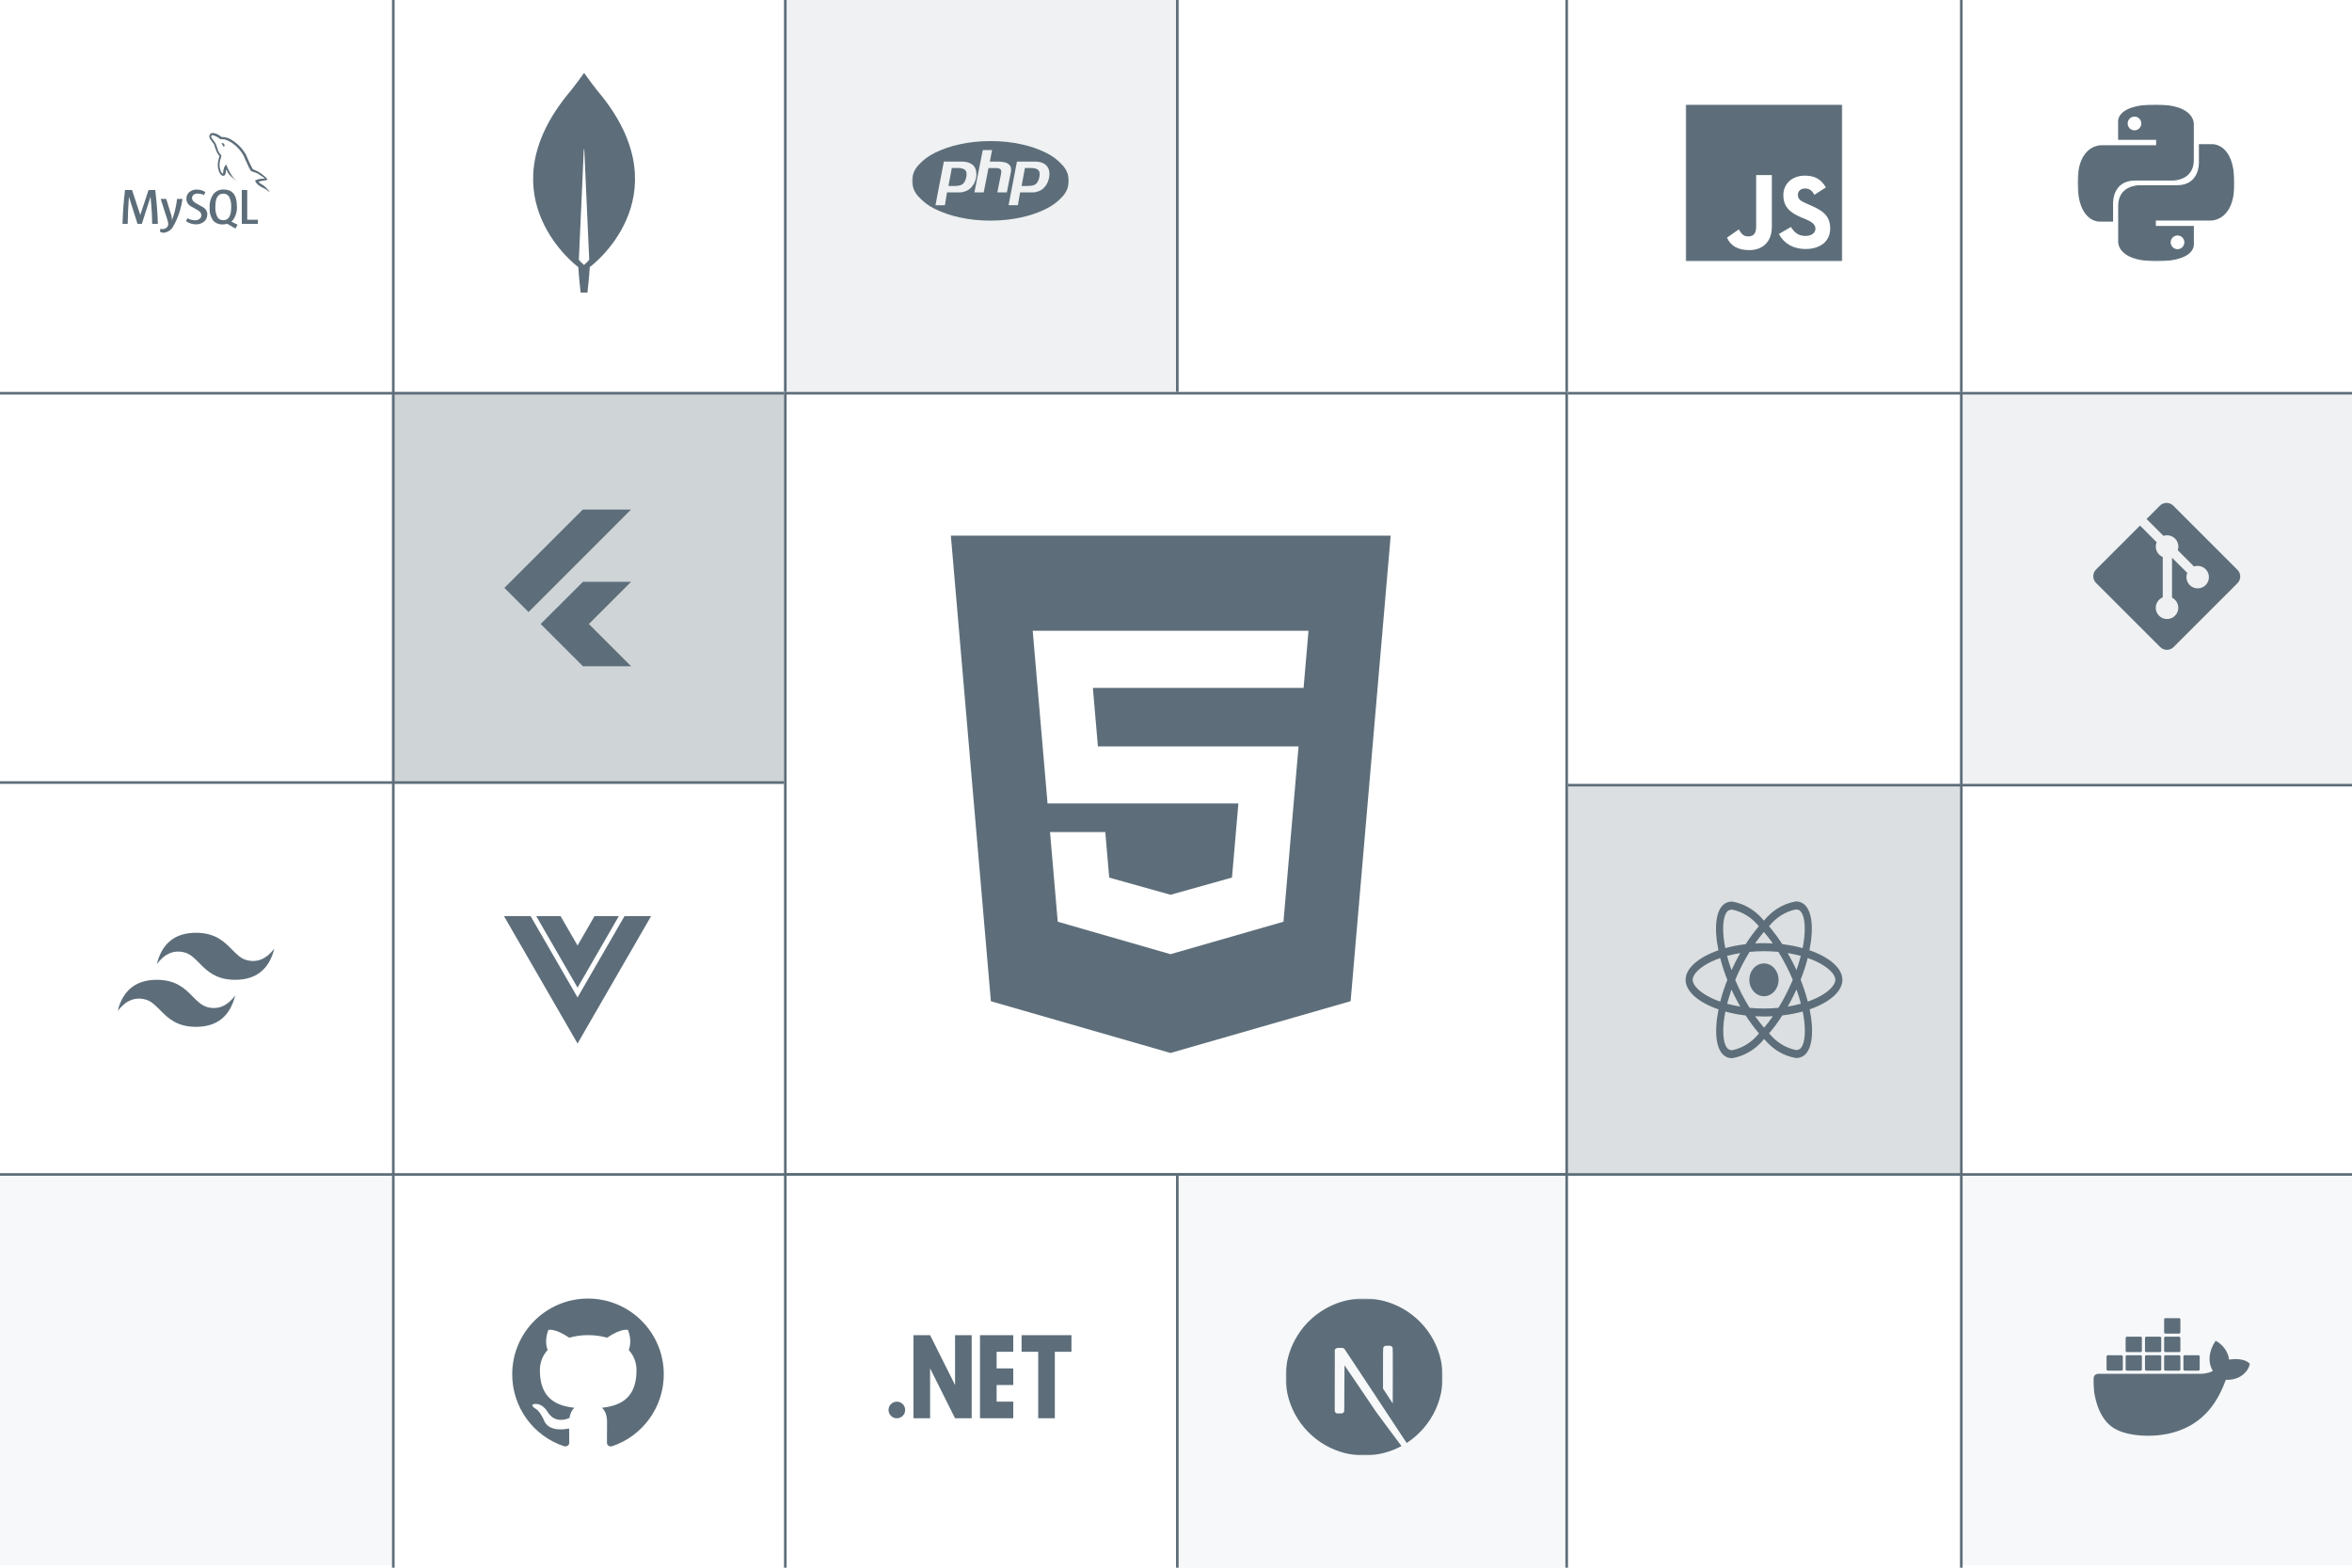 <svg width="900" height="600" viewBox="0 0 900 600" fill="none" xmlns="http://www.w3.org/2000/svg">
<g clip-path="url(#clip0_24_2)">
<path d="M150 450H0V599H150V450Z" fill="#5D6E7A" fill-opacity="0.05"/>
<path d="M900 450H750V599H900V450Z" fill="#5D6E7A" fill-opacity="0.05"/>
<path d="M300 150H150V300H300V150Z" fill="#5D6E7A" fill-opacity="0.3"/>
<path d="M750 301H599V450H750V301Z" fill="#5D6E7A" fill-opacity="0.22"/>
<path d="M599 450H450V600H599V450Z" fill="#5D6E7A" fill-opacity="0.05"/>
<path d="M900 151H750V300H900V151Z" fill="#5D6E7A" fill-opacity="0.1"/>
<path d="M450 0H300V150H450V0Z" fill="#5D6E7A" fill-opacity="0.1"/>
<path fill-rule="evenodd" clip-rule="evenodd" d="M363.85 205L379.167 383.204L447.897 403L516.819 383.181L532.15 205.003L363.85 205ZM500.201 247.291L499.242 258.37L498.819 263.281H498.753H448H447.928H418.194L420.119 285.663H447.925H448H491.224H496.903L496.389 291.534L491.437 349.079L491.121 352.768L448 365.164L447.902 365.197L404.744 352.768L401.794 318.448H411.541H422.942L424.442 335.884L447.905 342.454L447.925 342.448L471.426 335.866L473.871 307.521H448H447.928H400.849L395.673 247.291L395.17 241.423H447.928H448H500.707L500.201 247.291Z" fill="#5D6E7A"/>
<path d="M856.168 218.085L831.615 193.534C830.959 192.879 830.053 192.474 829.052 192.474C828.051 192.474 827.145 192.879 826.489 193.534L821.402 198.63L827.869 205.097C828.281 204.952 828.756 204.87 829.251 204.87C831.63 204.87 833.557 206.797 833.557 209.177C833.557 209.681 833.471 210.163 833.312 210.613L833.321 210.583L839.55 216.815C839.966 216.667 840.448 216.581 840.949 216.581C843.326 216.581 845.254 218.509 845.254 220.886C845.254 223.264 843.326 225.191 840.949 225.191C838.571 225.191 836.644 223.264 836.644 220.886C836.644 220.299 836.762 219.74 836.974 219.23L836.962 219.259L831.131 213.457V228.746C832.564 229.468 833.529 230.927 833.529 232.61C833.529 234.992 831.598 236.923 829.217 236.923C826.836 236.923 824.904 234.992 824.904 232.61C824.904 231.422 825.384 230.347 826.162 229.567C826.558 229.172 827.029 228.851 827.552 228.626L827.58 228.615V213.176C826.001 212.512 824.914 210.977 824.914 209.19C824.914 208.59 825.036 208.02 825.257 207.5L825.246 207.529L818.891 201.144L802.054 217.97C801.401 218.629 801 219.534 801 220.535C801 221.537 801.403 222.442 802.056 223.1L826.611 247.648C827.265 248.304 828.171 248.709 829.172 248.709C830.173 248.709 831.077 248.304 831.733 247.648L856.172 223.209C856.828 222.555 857.235 221.647 857.235 220.648C857.235 219.649 856.828 218.741 856.172 218.087L856.168 218.085Z" fill="#5D6E7A"/>
<path d="M671.624 388.948C672.724 389.004 673.849 389.044 674.987 389.044C676.137 389.044 677.274 389.017 678.388 388.948C677.274 390.565 676.173 391.996 675.009 393.359L675.025 393.341C673.867 391.993 672.754 390.56 671.706 389.069L671.624 388.948ZM660.225 387.151C662.391 387.769 665.034 388.294 667.731 388.618L667.993 388.642C669.643 391.187 671.312 393.426 673.102 395.533L673.08 395.506C670.458 398.792 666.919 401.101 662.915 401.93L662.805 401.948C662.797 401.948 662.789 401.948 662.781 401.948C662.285 401.948 661.817 401.811 661.407 401.568L661.423 401.577C659.758 400.51 659.036 396.429 659.598 391.185C659.732 389.893 659.952 388.534 660.223 387.149L660.225 387.151ZM689.799 387.122C690.036 388.186 690.258 389.543 690.416 390.922L690.434 391.115C691.008 396.357 690.3 400.434 688.649 401.523C688.281 401.752 687.841 401.887 687.373 401.887C687.327 401.887 687.281 401.885 687.235 401.883H687.241C683.133 401.04 679.596 398.747 676.98 395.502L676.966 395.484C678.724 393.411 680.381 391.176 681.899 388.824L682.015 388.636C684.968 388.29 687.615 387.755 690.194 387.025L689.799 387.119V387.122ZM662.563 378.74C663.063 379.84 663.588 380.936 664.164 382.037C664.739 383.131 665.326 384.2 665.926 385.244C664.19 384.959 662.513 384.599 660.911 384.161C661.361 382.394 661.925 380.563 662.561 378.735L662.563 378.74ZM687.427 378.683C688.089 380.527 688.651 382.367 689.117 384.15C687.517 384.59 685.826 384.963 684.078 385.244C684.678 384.191 685.278 383.106 685.84 381.994C686.402 380.9 686.929 379.782 687.431 378.681L687.427 378.683ZM658.232 366.67C659.104 369.989 660.041 372.765 661.131 375.442L660.981 375.034C660.049 377.291 659.126 380.051 658.37 382.892L658.266 383.353C656.854 382.866 655.717 382.387 654.611 381.85L654.841 381.949C650.512 379.881 647.711 377.161 647.711 375.004C647.711 372.848 650.512 370.115 654.841 368.055C655.891 367.55 657.044 367.094 658.232 366.67ZM691.72 366.658C692.93 367.078 694.081 367.548 695.157 368.055C699.486 370.133 702.287 372.848 702.287 375.004C702.275 377.161 699.474 379.887 695.145 381.951C694.095 382.457 692.944 382.91 691.758 383.335C690.878 380.004 689.941 377.23 688.855 374.549L689.007 374.971C689.935 372.716 690.86 369.955 691.614 367.114L691.72 366.652V366.658ZM684.062 364.765C685.8 365.055 687.475 365.41 689.077 365.852C688.627 367.626 688.065 369.45 687.427 371.278C686.927 370.185 686.402 369.082 685.826 367.983C685.264 366.883 684.664 365.812 684.064 364.767L684.062 364.765ZM665.912 364.765C665.312 365.823 664.712 366.905 664.152 368.022C663.59 369.115 663.063 370.216 662.563 371.317C661.901 369.475 661.339 367.64 660.873 365.852C662.473 365.432 664.16 365.057 665.91 364.769L665.912 364.765ZM674.999 364.051C676.85 364.051 678.692 364.145 680.505 364.311C681.52 365.945 682.505 367.685 683.462 369.531C684.391 371.328 685.239 373.149 686.006 374.993C685.236 376.833 684.392 378.67 683.474 380.467C682.523 382.32 681.541 384.083 680.523 385.716C678.702 385.893 676.858 385.99 674.997 385.99C673.146 385.99 671.304 385.891 669.491 385.729C668.477 384.096 667.487 382.349 666.534 380.509C665.605 378.713 664.757 376.892 663.99 375.047C664.748 373.203 665.604 371.361 666.522 369.562C667.473 367.709 668.455 365.953 669.473 364.32C671.294 364.141 673.138 364.046 674.999 364.046V364.051ZM674.961 356.682C676.121 358.029 677.234 359.46 678.28 360.951L678.36 361.07C677.26 361.014 676.135 360.976 674.997 360.976C673.847 360.976 672.71 361.003 671.596 361.07C672.708 359.453 673.809 358.022 674.975 356.659L674.959 356.677L674.961 356.682ZM662.755 348.12C666.863 348.964 670.398 351.257 673.016 354.501L673.03 354.519C671.272 356.594 669.615 358.829 668.097 361.185L667.981 361.373C665.03 361.717 662.383 362.247 659.806 362.977L660.199 362.883C659.918 361.508 659.71 360.176 659.564 358.898C658.99 353.656 659.698 349.58 661.349 348.495C661.761 348.277 662.243 348.142 662.751 348.124H662.757L662.755 348.12ZM687.183 348.064V348.082C687.209 348.082 687.239 348.079 687.271 348.079C687.749 348.079 688.199 348.212 688.595 348.445L688.579 348.436C690.244 349.508 690.966 353.587 690.404 358.833C690.27 360.125 690.05 361.486 689.779 362.874C687.609 362.249 684.966 361.722 682.269 361.4L682.013 361.376C680.361 358.829 678.692 356.589 676.902 354.48L676.926 354.507C679.548 351.228 683.081 348.919 687.077 348.086L687.189 348.066L687.183 348.064ZM687.195 345.004C682.309 345.838 678.08 348.502 674.991 352.344L674.975 352.365C671.864 348.524 667.635 345.878 662.869 345.076L662.757 345.061C662.731 345.061 662.699 345.061 662.667 345.061C661.685 345.061 660.763 345.35 659.964 345.858L659.992 345.842C656.555 348.068 655.785 355.004 657.56 363.707C649.949 366.346 645 370.564 645 375.009C645 379.472 649.975 383.701 657.608 386.32C655.847 395.057 656.633 402.004 660.079 404.227C660.835 404.715 661.743 405 662.709 405C662.753 405 662.797 405 662.839 404.998H662.833C667.719 404.164 671.948 401.498 675.037 397.653L675.053 397.633C678.164 401.476 682.393 404.122 687.159 404.924L687.271 404.939C687.301 404.939 687.339 404.939 687.375 404.939C688.351 404.939 689.269 404.652 690.064 404.151L690.036 404.167C693.471 401.943 694.243 395.007 692.468 386.302C700.051 383.685 705 379.458 705 375.007C705 370.544 700.025 366.315 692.392 363.689C694.153 354.961 693.367 348.007 689.921 345.782C689.157 345.29 688.241 345 687.265 345C687.239 345 687.213 345 687.187 345H687.191L687.195 345.004ZM680.575 375.009C680.575 378.475 678.072 381.284 674.985 381.284C671.898 381.284 669.395 378.475 669.395 375.009C669.395 371.543 671.898 368.734 674.985 368.734C676.529 368.734 677.926 369.437 678.938 370.571C679.95 371.707 680.575 373.275 680.575 375.009Z" fill="#5D6E7A"/>
<mask id="mask0_24_2" style="mask-type:luminance" maskUnits="userSpaceOnUse" x="45" y="345" width="60" height="60">
<path d="M105 345H45V405H105V345Z" fill="white"/>
</mask>
<g mask="url(#mask0_24_2)">
<path d="M75.002 357C67.002 357 62.002 361 60.002 369C63.002 365 66.502 363.5 70.502 364.5C72.785 365.07 74.415 366.725 76.222 368.56C79.165 371.545 82.567 375 90.002 375C98.002 375 103.002 371 105.002 363C102.002 367 98.502 368.5 94.502 367.5C92.22 366.93 90.59 365.275 88.782 363.44C85.842 360.455 82.44 357 75.002 357ZM60.002 375C52.002 375 47.002 379 45.002 387C48.002 383 51.502 381.5 55.502 382.5C57.785 383.07 59.415 384.725 61.222 386.56C64.165 389.545 67.567 393 75.002 393C83.002 393 88.002 389 90.002 381C87.002 385 83.502 386.5 79.502 385.5C77.22 384.93 75.59 383.275 73.782 381.44C70.842 378.455 67.44 375 60.002 375Z" fill="#5D6E7A"/>
</g>
<mask id="mask1_24_2" style="mask-type:luminance" maskUnits="userSpaceOnUse" x="492" y="497" width="60" height="60">
<path d="M552 497H492V557H552V497Z" fill="white"/>
</mask>
<g mask="url(#mask1_24_2)">
<path d="M520.035 497.016C519.906 497.028 519.496 497.069 519.126 497.098C510.604 497.866 502.622 502.464 497.566 509.53C494.751 513.459 492.95 517.916 492.27 522.637C492.029 524.285 492 524.772 492 527.006C492 529.24 492.029 529.727 492.27 531.375C493.9 542.64 501.918 552.105 512.792 555.612C514.739 556.239 516.792 556.667 519.126 556.925C520.035 557.025 523.965 557.025 524.874 556.925C528.903 556.48 532.317 555.483 535.683 553.764C536.199 553.501 536.299 553.43 536.229 553.372C536.182 553.336 533.982 550.387 531.343 546.821L526.545 540.341L520.534 531.445C517.226 526.554 514.504 522.555 514.481 522.555C514.457 522.549 514.434 526.502 514.422 531.328C514.405 539.778 514.399 540.118 514.293 540.318C514.141 540.605 514.023 540.722 513.777 540.851C513.589 540.945 513.425 540.963 512.54 540.963H511.525L511.255 540.793C511.079 540.681 510.95 540.535 510.862 540.365L510.739 540.101L510.751 528.343L510.768 516.579L510.95 516.351C511.044 516.227 511.243 516.069 511.384 515.993C511.625 515.876 511.718 515.864 512.733 515.864C513.93 515.864 514.129 515.911 514.44 516.251C514.528 516.345 517.783 521.247 521.677 527.152C525.572 533.058 530.897 541.121 533.513 545.079L538.264 552.275L538.504 552.117C540.633 550.733 542.886 548.762 544.669 546.71C548.463 542.353 550.909 537.04 551.73 531.375C551.971 529.727 552 529.24 552 527.006C552 524.772 551.971 524.285 551.73 522.637C550.1 511.372 542.082 501.907 531.208 498.4C529.29 497.778 527.249 497.35 524.962 497.092C524.399 497.034 520.522 496.969 520.035 497.016ZM532.317 515.16C532.598 515.301 532.827 515.571 532.909 515.852C532.956 516.005 532.968 519.265 532.956 526.613L532.938 537.157L531.079 534.307L529.214 531.457V523.792C529.214 518.837 529.238 516.051 529.273 515.917C529.367 515.588 529.572 515.33 529.853 515.178C530.094 515.055 530.182 515.043 531.103 515.043C531.971 515.043 532.123 515.055 532.317 515.16Z" fill="#5D6E7A"/>
</g>
<mask id="mask2_24_2" style="mask-type:luminance" maskUnits="userSpaceOnUse" x="645" y="40" width="60" height="60">
<path d="M705 40H645V100H705V40Z" fill="white"/>
</mask>
<g mask="url(#mask2_24_2)">
<path fill-rule="evenodd" clip-rule="evenodd" d="M690.984 95.296C685.749 95.296 682.365 92.801 680.715 89.537L685.305 86.878C686.514 88.852 688.083 90.301 690.864 90.301C693.198 90.301 694.689 89.133 694.689 87.522C694.689 85.099 691.455 84.151 689.172 83.173C685.104 81.442 682.404 79.267 682.404 74.674C682.404 70.447 685.626 67.226 690.663 67.226C694.245 67.226 696.825 68.473 698.676 71.734L694.287 74.554C693.321 72.823 692.274 72.139 690.663 72.139C689.01 72.139 687.963 73.186 687.963 74.554C687.963 76.246 689.01 76.93 691.428 77.978C696.495 80.15 700.329 81.856 700.329 87.442C700.329 92.518 696.342 95.296 690.984 95.296ZM678 86.797C678 92.638 674.403 95.726 669.408 95.726C664.896 95.726 662.193 94 660.864 91H660.819H660.798H660.786L665.373 87.793C666.258 89.362 667.056 90.476 668.988 90.476C670.842 90.476 672 89.537 672 86.72V67H678V86.797ZM645 100H705V40H645V100Z" fill="#5D6E7A"/>
</g>
<path d="M101.299 68.386C101.145 68.374 100.967 68.367 100.787 68.367C99.879 68.367 99.011 68.536 98.212 68.843L98.261 68.826C98.027 68.92 97.652 68.92 97.62 69.218C97.749 69.342 97.768 69.546 97.877 69.719C98.096 70.09 98.366 70.405 98.681 70.668L98.687 70.673C99.015 70.93 99.343 71.18 99.688 71.399C100.297 71.774 100.989 71.997 101.586 72.374C101.925 72.593 102.272 72.873 102.617 73.107C102.787 73.223 102.898 73.435 103.117 73.51V73.463C103.011 73.323 102.977 73.118 102.872 72.963C102.714 72.805 102.559 72.665 102.403 72.511C101.938 71.901 101.4 71.38 100.796 70.945L100.774 70.93C100.273 70.589 99.176 70.111 98.97 69.535L98.94 69.501C99.349 69.443 99.712 69.357 100.063 69.241L100.018 69.254C100.551 69.113 101.038 69.143 101.587 69.006C101.835 68.943 102.086 68.866 102.337 68.787V68.646C102.056 68.365 101.846 67.983 101.556 67.72C100.789 67.045 99.943 66.411 99.052 65.841L98.968 65.791C98.477 65.478 97.852 65.275 97.335 65.009C97.147 64.915 96.834 64.868 96.725 64.711C96.482 64.364 96.266 63.966 96.096 63.546L96.081 63.505C95.621 62.613 95.193 61.705 94.798 60.781C94.528 60.063 94.26 59.474 93.958 58.904L94.001 58.992C92.527 56.519 90.474 54.531 88.024 53.176L87.943 53.135C87.364 52.848 86.691 52.624 85.984 52.499L85.937 52.491C85.545 52.473 85.155 52.444 84.765 52.428C84.491 52.251 84.255 52.071 84.034 51.873L84.039 51.878C83.149 51.316 80.844 50.097 80.188 51.709C79.766 52.726 80.814 53.729 81.176 54.245C81.465 54.588 81.727 54.972 81.954 55.379L81.973 55.416C82.084 55.688 82.114 55.968 82.224 56.251C82.496 57.098 82.772 57.794 83.085 58.467L83.036 58.351C83.222 58.724 83.415 59.041 83.63 59.341L83.615 59.318C83.741 59.489 83.957 59.569 84.007 59.851C83.846 60.19 83.721 60.584 83.651 60.995L83.647 61.021C83.445 61.643 83.327 62.361 83.327 63.106C83.327 64.27 83.614 65.367 84.12 66.331L84.101 66.293C84.352 66.681 84.949 67.544 85.747 67.214C86.451 66.933 86.295 66.042 86.497 65.258C86.544 65.071 86.514 64.947 86.61 64.82V64.855C86.829 65.296 87.05 65.716 87.251 66.156C87.817 66.972 88.49 67.666 89.259 68.238L89.284 68.254C89.659 68.536 89.957 69.023 90.425 69.196V69.149H90.39C90.283 69.033 90.165 68.93 90.035 68.841L90.028 68.838C89.737 68.553 89.467 68.245 89.224 67.921L89.209 67.9C88.597 67.075 88.016 66.141 87.512 65.161L87.457 65.046C87.201 64.555 86.985 64.025 86.779 63.539C86.685 63.351 86.685 63.07 86.527 62.976C86.25 63.288 86.001 63.635 85.792 64.008L85.777 64.038C85.537 64.737 85.38 65.545 85.339 66.383V66.404C85.275 66.421 85.307 66.404 85.275 66.438C84.774 66.316 84.602 65.796 84.414 65.359C84.159 64.673 84.011 63.878 84.011 63.051C84.011 62.384 84.107 61.739 84.287 61.13L84.275 61.178C84.386 60.85 84.855 59.815 84.667 59.5C84.57 59.202 84.26 59.031 84.088 58.789C83.884 58.501 83.696 58.173 83.54 57.826L83.525 57.788C83.15 56.913 82.963 55.941 82.556 55.066C82.311 54.608 82.052 54.215 81.761 53.847L81.774 53.864C81.465 53.506 81.18 53.106 80.932 52.683L80.912 52.645C80.835 52.474 80.724 52.191 80.848 52.004C80.871 51.895 80.957 51.811 81.067 51.794C81.274 51.625 81.855 51.844 82.057 51.938C82.652 52.163 83.164 52.428 83.638 52.739L83.608 52.72C83.827 52.874 84.066 53.172 84.347 53.249H84.675C85.175 53.359 85.742 53.283 86.21 53.419C87.071 53.71 87.816 54.074 88.504 54.52L88.464 54.496C90.534 55.833 92.192 57.64 93.313 59.776L93.35 59.853C93.538 60.213 93.621 60.544 93.791 60.919C94.119 61.692 94.524 62.474 94.858 63.22C95.175 64.023 95.55 64.716 95.996 65.356L95.974 65.322C96.208 65.65 97.149 65.821 97.571 65.991C98.016 66.147 98.372 66.295 98.717 66.462L98.647 66.432C99.186 66.76 99.71 67.135 100.217 67.495C100.474 67.673 101.256 68.065 101.302 68.38L101.299 68.386ZM79.316 82.098C79.316 82.126 79.318 82.158 79.318 82.189C79.318 83.236 78.851 84.171 78.112 84.801L78.107 84.805C77.297 85.465 76.252 85.866 75.114 85.866C75.026 85.866 74.938 85.865 74.852 85.859H74.863C73.477 85.84 72.202 85.39 71.158 84.638L71.177 84.651L71.732 83.536C72.536 83.986 73.492 84.265 74.509 84.305H74.52C74.57 84.308 74.629 84.31 74.689 84.31C75.311 84.31 75.891 84.115 76.365 83.783L76.356 83.789C76.785 83.463 77.059 82.953 77.059 82.379C77.059 82.368 77.059 82.358 77.059 82.347V82.349C77.059 81.576 76.52 80.92 75.54 80.369C74.63 79.87 72.816 78.829 72.816 78.829C71.919 78.275 71.332 77.298 71.332 76.184C71.332 76.144 71.332 76.105 71.334 76.066V76.071C71.332 76.036 71.332 75.995 71.332 75.953C71.332 74.988 71.758 74.121 72.431 73.533L72.435 73.529C73.151 72.921 74.087 72.552 75.109 72.552C75.174 72.552 75.238 72.554 75.302 72.556H75.292C75.309 72.556 75.33 72.556 75.35 72.556C76.549 72.556 77.664 72.914 78.594 73.531L78.572 73.518L78.073 74.633C77.34 74.303 76.485 74.105 75.585 74.095H75.581C75.536 74.091 75.486 74.09 75.433 74.09C74.908 74.09 74.424 74.273 74.046 74.581L74.049 74.577C73.695 74.871 73.47 75.312 73.468 75.805C73.468 76.574 74.016 77.234 75.028 77.796C75.949 78.301 77.809 79.366 77.809 79.366C78.724 79.904 79.329 80.883 79.329 82.004C79.329 82.038 79.329 82.073 79.327 82.107V82.101L79.316 82.098ZM83.201 83.093C82.689 82.071 82.391 80.868 82.391 79.594C82.391 79.394 82.399 79.195 82.414 79L82.412 79.026C82.412 75.763 83.404 74.13 85.387 74.129C85.436 74.125 85.494 74.123 85.554 74.123C86.445 74.123 87.227 74.588 87.671 75.29L87.677 75.299C88.185 76.315 88.483 77.515 88.483 78.783C88.483 78.978 88.475 79.171 88.462 79.362L88.464 79.336C88.464 82.626 87.472 84.272 85.489 84.275C85.438 84.278 85.38 84.28 85.322 84.28C84.431 84.28 83.647 83.815 83.203 83.114L83.197 83.105L83.201 83.093ZM90.915 86.003L88.534 84.831C88.751 84.65 88.946 84.458 89.126 84.252L89.132 84.246C90.094 82.949 90.671 81.316 90.671 79.549C90.671 79.345 90.664 79.143 90.649 78.942L90.65 78.968C90.65 74.681 88.967 72.536 85.601 72.533C85.526 72.529 85.438 72.528 85.35 72.528C83.912 72.528 82.62 73.159 81.74 74.163L81.737 74.168C80.779 75.466 80.203 77.097 80.203 78.863C80.203 79.062 80.21 79.259 80.225 79.454L80.224 79.428C80.207 79.617 80.197 79.838 80.197 80.061C80.197 81.7 80.711 83.219 81.585 84.466L81.568 84.441C82.41 85.338 83.604 85.896 84.926 85.896C85.05 85.896 85.172 85.891 85.292 85.881L85.275 85.883C85.292 85.883 85.314 85.883 85.335 85.883C85.918 85.883 86.482 85.799 87.017 85.643L86.975 85.654L90.081 87.464L90.924 86.007L90.915 86.003ZM98.692 85.686H92.529V72.73H94.603V84.094H98.692V85.686ZM69.816 76.128C69.277 80.035 68.046 83.562 66.244 86.721L66.319 86.577C65.597 87.966 64.232 88.934 62.629 89.09L62.61 89.091C62.124 89.065 61.672 88.949 61.262 88.76L61.284 88.769V87.612C61.541 87.651 61.837 87.674 62.139 87.674C62.156 87.674 62.173 87.674 62.192 87.674C62.222 87.676 62.254 87.676 62.287 87.676C62.829 87.676 63.326 87.479 63.709 87.151L63.705 87.153C64.117 86.813 64.382 86.307 64.397 85.737C64.297 84.916 64.108 84.166 63.836 83.459L63.859 83.523L61.483 76.128H63.615L65.319 81.657C65.623 82.437 65.799 83.341 65.799 84.284V84.288C66.703 81.921 67.389 79.161 67.738 76.298L67.755 76.126L69.816 76.128ZM60.403 85.686H58.232C58.17 82.235 57.96 78.791 57.6 75.353H57.581L54.277 85.686H52.626L49.344 75.353H49.322C49.066 78.792 48.913 82.236 48.864 85.686H46.884C47.013 81.08 47.333 76.761 47.844 72.728H50.539L53.666 82.251H53.685L56.84 72.728H59.406C59.973 77.45 60.307 81.769 60.409 85.686H60.403ZM85.322 54.773C85.318 54.773 85.312 54.773 85.307 54.773C85.084 54.773 84.868 54.801 84.662 54.854L84.68 54.85V54.88H84.712C84.874 55.12 85.039 55.328 85.217 55.523L85.213 55.52C85.339 55.771 85.447 56.02 85.573 56.27L85.605 56.234C85.809 56.073 85.939 55.825 85.939 55.548C85.939 55.514 85.937 55.482 85.933 55.448V55.452C85.839 55.341 85.826 55.233 85.746 55.124C85.652 54.966 85.451 54.889 85.324 54.766L85.322 54.773Z" fill="#5D6E7A"/>
<mask id="mask3_24_2" style="mask-type:luminance" maskUnits="userSpaceOnUse" x="349" y="40" width="60" height="60">
<path d="M409 40H349V100H409V40Z" fill="white"/>
</mask>
<g mask="url(#mask3_24_2)">
<path d="M379 54.003C378.913 54.003 378.81 54.003 378.71 54.003C374.685 54.003 370.76 54.44 366.985 55.27L367.345 55.203C363.74 55.96 360.55 57.08 357.57 58.56L357.805 58.455C355.278 59.673 353.138 61.303 351.38 63.28L351.362 63.3C349.935 64.86 349.045 66.933 349 69.21V69.22C349.047 71.505 349.935 73.573 351.365 75.138L351.36 75.13C353.135 77.128 355.275 78.758 357.682 79.923L357.802 79.975C360.547 81.348 363.738 82.47 367.077 83.18L367.342 83.228C370.757 83.99 374.683 84.428 378.708 84.428H379.015H379H379.29C383.315 84.428 387.24 83.99 391.015 83.16L390.655 83.228C394.26 82.47 397.45 81.35 400.43 79.87L400.195 79.975C402.722 78.758 404.862 77.128 406.62 75.15L406.638 75.13C408.065 73.57 408.955 71.498 409 69.22V69.21C408.955 66.923 408.065 64.85 406.632 63.283L406.638 63.29C404.862 61.293 402.722 59.663 400.315 58.498L400.195 58.445C397.45 57.073 394.26 55.95 390.92 55.24L390.655 55.193C387.24 54.43 383.315 53.993 379.29 53.993C379.188 53.993 379.085 53.993 378.983 53.993H378.997L379 54.003ZM371.2 72.163C370.872 72.46 370.5 72.715 370.095 72.915L370.068 72.928C369.715 73.098 369.298 73.255 368.863 73.375L368.81 73.388C368.38 73.543 367.882 73.635 367.362 73.635C367.342 73.635 367.323 73.635 367.302 73.635H362.375L361.575 78.543H357.957L361.157 61.855H368.09C368.135 61.855 368.19 61.853 368.245 61.853C369.145 61.853 370.01 62.01 370.81 62.3L370.757 62.283C371.495 62.553 372.123 62.973 372.628 63.505L372.63 63.508C373.067 64.065 373.38 64.74 373.515 65.48L373.52 65.508C373.582 65.873 373.62 66.293 373.62 66.723C373.62 67.213 373.573 67.69 373.483 68.155L373.49 68.108C373.4 68.555 373.283 68.945 373.135 69.32L373.153 69.273C373.009 69.641 372.856 69.989 372.693 70.315C372.489 70.642 372.264 70.969 372.017 71.298C371.778 71.62 371.515 71.903 371.225 72.155L371.218 72.16L371.2 72.163ZM381.63 73.635L383.042 66.58C383.103 66.313 383.138 66.008 383.138 65.693C383.138 65.628 383.135 65.563 383.132 65.498V65.508C383.13 65.235 383.025 64.988 382.855 64.8C382.682 64.65 382.478 64.535 382.252 64.465L382.24 64.463C381.927 64.363 381.568 64.308 381.195 64.308C381.153 64.308 381.11 64.308 381.067 64.31H381.073H378.257L376.417 73.635H372.86L376.06 57.435H379.618L378.76 61.853H381.96C382.015 61.853 382.077 61.85 382.143 61.85C382.97 61.85 383.775 61.953 384.545 62.143L384.478 62.128C385.1 62.265 385.642 62.558 386.08 62.958L386.077 62.955C386.468 63.263 386.745 63.7 386.842 64.2L386.845 64.213C386.88 64.435 386.9 64.69 386.9 64.95C386.9 65.375 386.847 65.788 386.745 66.18L386.752 66.145L385.28 73.63L381.63 73.635ZM401.385 68.175C401.285 68.628 401.18 68.995 401.055 69.358L401.077 69.28C400.942 69.678 400.777 70.023 400.575 70.343L400.588 70.323C400.415 70.71 400.21 71.043 399.967 71.343L399.975 71.333C399.73 71.638 399.467 71.908 399.182 72.155L399.175 72.163C398.847 72.46 398.475 72.715 398.07 72.915L398.043 72.928C397.69 73.098 397.272 73.255 396.838 73.375L396.785 73.388C396.355 73.543 395.857 73.635 395.338 73.635C395.318 73.635 395.298 73.635 395.278 73.635H390.35L389.493 78.533H385.935L389.135 61.845H396.007C396.062 61.843 396.125 61.843 396.19 61.843C397.102 61.843 397.98 62 398.792 62.293L398.738 62.275C399.455 62.535 400.06 62.955 400.533 63.495L400.537 63.5C401.013 64.055 401.35 64.743 401.482 65.498L401.488 65.523C401.543 65.85 401.575 66.225 401.575 66.61C401.575 67.163 401.51 67.698 401.388 68.213L401.397 68.165L401.385 68.175ZM394.635 64.308H392.19L390.908 71.18H393.048H393.177C393.802 71.18 394.418 71.123 395.013 71.015L394.95 71.025C395.46 70.935 395.915 70.753 396.315 70.495L396.3 70.503C396.64 70.198 396.925 69.845 397.148 69.45L397.158 69.43C397.415 68.96 397.608 68.413 397.705 67.835L397.71 67.805C397.787 67.483 397.83 67.11 397.83 66.728C397.83 66.543 397.82 66.36 397.8 66.183L397.802 66.205C397.767 65.81 397.623 65.453 397.4 65.158L397.403 65.163C397.112 64.893 396.765 64.683 396.38 64.555L396.36 64.55C395.895 64.395 395.362 64.308 394.807 64.308C394.75 64.308 394.692 64.308 394.637 64.31H394.645L394.635 64.308ZM366.66 64.308H364.215L362.927 71.18H365.073H365.202C365.827 71.18 366.443 71.123 367.038 71.015L366.975 71.025C367.485 70.935 367.94 70.753 368.34 70.495L368.325 70.503C368.665 70.198 368.95 69.845 369.173 69.45L369.182 69.43C369.44 68.96 369.632 68.413 369.73 67.835L369.735 67.805C369.812 67.483 369.855 67.11 369.855 66.728C369.855 66.543 369.845 66.36 369.825 66.183L369.828 66.205C369.793 65.81 369.648 65.453 369.425 65.158L369.427 65.163C369.137 64.893 368.79 64.683 368.405 64.555L368.385 64.55C367.92 64.395 367.387 64.308 366.833 64.308C366.775 64.308 366.718 64.308 366.663 64.31H366.67L366.66 64.308Z" fill="#5D6E7A"/>
</g>
<mask id="mask4_24_2" style="mask-type:luminance" maskUnits="userSpaceOnUse" x="801" y="497" width="60" height="60">
<path d="M861 497H801V557H861V497Z" fill="white"/>
</mask>
<g mask="url(#mask4_24_2)">
<path d="M847.282 514.01L847.845 513.159L848.827 513.755L849.262 514.066C850.312 514.876 852.521 516.946 852.997 520.381C853.834 520.231 854.677 520.156 855.521 520.156C857.524 520.156 858.87 520.621 859.635 521.007L860.029 521.221L860.284 521.39L861 521.975L860.752 522.725C860.368 523.753 859.767 524.687 858.99 525.463C857.902 526.584 855.99 527.908 852.956 528.08L852.289 528.099H851.734C850.346 531.763 848.482 535.891 845.351 539.596C843.493 541.798 841.289 543.683 838.826 545.176C835.873 546.928 832.639 548.156 829.267 548.806C826.852 549.275 824.4 549.507 821.944 549.5C816.506 549.5 811.706 548.42 808.755 546.53C806.119 544.846 804.094 542.097 802.732 538.366C801.541 534.957 800.956 531.365 801.004 527.754C800.997 527.291 801.158 526.841 801.455 526.486C801.752 526.131 802.167 525.894 802.624 525.819L802.879 525.8H842.404L842.749 525.774L843.307 525.714C844.267 525.586 845.73 525.301 846.757 524.701C845.527 522.665 845.179 520.284 845.752 517.749C845.993 516.691 846.371 515.67 846.877 514.711L847.282 514.01ZM811.837 518.69L811.987 518.716C812.056 518.742 812.118 518.783 812.168 518.836C812.218 518.89 812.255 518.954 812.276 519.024L812.299 519.174V524.105L812.276 524.259C812.255 524.329 812.217 524.394 812.166 524.447C812.115 524.5 812.053 524.541 811.984 524.566L811.837 524.589H806.542C806.444 524.587 806.348 524.555 806.269 524.495C806.19 524.436 806.132 524.353 806.104 524.259L806.077 524.109V519.17L806.104 519.02C806.125 518.949 806.162 518.884 806.213 518.83C806.264 518.776 806.327 518.734 806.396 518.709L806.542 518.686L811.837 518.69ZM819.139 518.69L819.285 518.716C819.354 518.741 819.417 518.782 819.467 518.836C819.518 518.889 819.556 518.953 819.577 519.024L819.6 519.174V524.105L819.574 524.259C819.552 524.329 819.514 524.394 819.464 524.447C819.413 524.5 819.35 524.541 819.281 524.566L819.135 524.589H813.84C813.741 524.587 813.646 524.554 813.567 524.495C813.488 524.435 813.43 524.353 813.401 524.259L813.375 524.112V519.174C813.374 519.073 813.404 518.975 813.461 518.893C813.518 518.81 813.6 518.747 813.694 518.712L813.84 518.686L819.139 518.69ZM826.549 518.69L826.695 518.716C826.763 518.742 826.825 518.783 826.875 518.836C826.925 518.89 826.962 518.954 826.984 519.024L827.01 519.174V524.105L826.984 524.259C826.962 524.329 826.924 524.394 826.874 524.447C826.823 524.5 826.76 524.541 826.691 524.566L826.545 524.589H821.25C821.151 524.587 821.056 524.555 820.977 524.495C820.898 524.436 820.84 524.353 820.811 524.259L820.789 524.109V519.17L820.811 519.02C820.832 518.949 820.87 518.884 820.921 518.83C820.971 518.776 821.034 518.734 821.104 518.709L821.25 518.686L826.549 518.69ZM833.869 518.69L834.015 518.716C834.084 518.741 834.147 518.782 834.197 518.836C834.248 518.889 834.286 518.953 834.307 519.024L834.334 519.174V524.105C834.334 524.205 834.304 524.303 834.247 524.386C834.19 524.469 834.109 524.532 834.015 524.566L833.865 524.589H828.574C828.475 524.587 828.379 524.555 828.3 524.495C828.222 524.436 828.164 524.353 828.135 524.259L828.112 524.109V519.17L828.135 519.02C828.156 518.949 828.194 518.884 828.244 518.83C828.295 518.776 828.358 518.734 828.427 518.709L828.577 518.686H833.872L833.869 518.69ZM841.256 518.69L841.402 518.716C841.472 518.741 841.534 518.782 841.585 518.836C841.636 518.889 841.673 518.953 841.695 519.024L841.717 519.174V524.105C841.718 524.205 841.688 524.303 841.631 524.386C841.574 524.469 841.493 524.532 841.399 524.566L841.252 524.589H835.957C835.859 524.587 835.763 524.555 835.684 524.495C835.605 524.436 835.547 524.353 835.519 524.259L835.496 524.109V519.17L835.519 519.02C835.54 518.949 835.577 518.884 835.628 518.83C835.679 518.776 835.742 518.734 835.811 518.709L835.961 518.686H841.252L841.256 518.69ZM819.131 511.595L819.281 511.621C819.349 511.647 819.411 511.687 819.461 511.74C819.511 511.792 819.548 511.856 819.57 511.925L819.596 512.079V517.01C819.597 517.11 819.567 517.208 819.51 517.291C819.453 517.374 819.372 517.437 819.277 517.471L819.131 517.498H813.84C813.74 517.495 813.644 517.461 813.565 517.4C813.487 517.34 813.429 517.256 813.401 517.16L813.375 517.01V512.079C813.375 511.979 813.405 511.882 813.462 511.8C813.519 511.718 813.6 511.656 813.694 511.621L813.84 511.595H819.131ZM826.541 511.595L826.691 511.621C826.759 511.647 826.821 511.687 826.871 511.74C826.921 511.792 826.958 511.856 826.98 511.925L827.006 512.079V517.01C827.007 517.11 826.977 517.208 826.92 517.291C826.863 517.374 826.782 517.437 826.687 517.471L826.541 517.498H821.25C821.15 517.495 821.054 517.461 820.975 517.4C820.897 517.34 820.839 517.256 820.811 517.16L820.789 517.01V512.079L820.811 511.929C820.833 511.858 820.871 511.794 820.921 511.741C820.972 511.687 821.034 511.646 821.104 511.621L821.25 511.595H826.541ZM833.865 511.595C834.067 511.595 834.24 511.734 834.304 511.925L834.33 512.079V517.01C834.331 517.11 834.301 517.208 834.243 517.291C834.186 517.374 834.105 517.437 834.011 517.471L833.861 517.498H828.574C828.474 517.495 828.378 517.461 828.299 517.4C828.22 517.34 828.163 517.256 828.135 517.16L828.112 517.01V512.079L828.135 511.929C828.157 511.858 828.194 511.794 828.245 511.741C828.296 511.687 828.358 511.646 828.427 511.621L828.577 511.595H833.872H833.865ZM833.865 504.5C834.067 504.5 834.24 504.639 834.304 504.83L834.33 504.98V509.915C834.331 510.015 834.301 510.113 834.243 510.196C834.186 510.279 834.105 510.342 834.011 510.376L833.861 510.399H828.574C828.475 510.397 828.379 510.365 828.3 510.305C828.222 510.246 828.164 510.163 828.135 510.069L828.112 509.919V504.98L828.135 504.83C828.157 504.76 828.194 504.695 828.245 504.642C828.296 504.589 828.358 504.548 828.427 504.523L828.574 504.5H833.869H833.865Z" fill="#5D6E7A"/>
</g>
<path d="M599.5 150.5H300.5V449.5H599.5V150.5Z" stroke="#5D6E7A"/>
<path d="M0 449.5H900" stroke="#5D6E7A"/>
<path d="M0 299.5H300" stroke="#5D6E7A"/>
<path d="M900 300.5H600" stroke="#5D6E7A"/>
<path d="M0 150.5H300" stroke="#5D6E7A"/>
<path d="M900 150.5H600" stroke="#5D6E7A"/>
<path d="M300.5 0V150" stroke="#5D6E7A"/>
<path d="M150.5 0V600" stroke="#5D6E7A"/>
<path d="M300.5 450V600" stroke="#5D6E7A"/>
<path d="M450.5 0V150" stroke="#5D6E7A"/>
<path d="M450.5 450V600" stroke="#5D6E7A"/>
<path d="M599.5 0V150" stroke="#5D6E7A"/>
<path d="M750.5 0V150" stroke="#5D6E7A"/>
<path d="M750.5 150V300" stroke="#5D6E7A"/>
<path d="M750.5 300V600" stroke="#5D6E7A"/>
<path d="M599.5 450V600" stroke="#5D6E7A"/>
<path d="M221 361.879L214.497 350.616H205.189L221 378.001L236.811 350.616H227.503L221 361.879Z" fill="#5D6E7A"/>
<path d="M238.977 350.616L221 381.751L203.024 350.616H192.845L221 399.384L249.156 350.616H238.977Z" fill="#5D6E7A"/>
<path d="M225.001 497C208.978 497 196 509.978 196 526.001C195.995 532.09 197.908 538.025 201.467 542.964C205.026 547.904 210.051 551.596 215.828 553.518C217.278 553.77 217.824 552.9 217.824 552.138C217.824 551.45 217.786 549.168 217.786 546.737C210.501 548.08 208.616 544.963 208.036 543.33C207.708 542.495 206.296 539.922 205.063 539.232C204.048 538.69 202.598 537.347 205.025 537.312C207.311 537.274 208.94 539.415 209.486 540.285C212.096 544.67 216.263 543.437 217.931 542.677C218.186 540.792 218.946 539.525 219.781 538.8C213.328 538.075 206.586 535.572 206.586 524.479C206.586 521.324 207.708 518.716 209.558 516.686C209.268 515.961 208.253 512.988 209.848 509.001C209.848 509.001 212.276 508.238 217.824 511.971C220.185 511.317 222.624 510.988 225.074 510.993C227.539 510.993 230.004 511.318 232.324 511.971C237.872 508.2 240.3 509.001 240.3 509.001C241.895 512.988 240.88 515.961 240.59 516.686C242.437 518.716 243.562 521.289 243.562 524.479C243.562 535.61 236.785 538.075 230.332 538.8C231.382 539.705 232.29 541.445 232.29 544.165C232.29 548.043 232.252 551.16 232.252 552.14C232.252 552.9 232.797 553.805 234.247 553.515C240.002 551.569 245.003 547.869 248.546 542.934C252.09 537.998 253.997 532.077 254 526.001C254 509.978 241.022 497 224.999 497" fill="#5D6E7A"/>
<path d="M223.028 195L193 225L202.248 234.247L241.458 195.03H223.068L223.028 195ZM223.068 222.675L206.884 238.817L223.068 255H241.495L225.342 238.828L241.495 222.675H223.068Z" fill="#5D6E7A"/>
<path d="M230.755 37.362C227.249 33.18 224.231 28.931 223.614 28.049C223.599 28.034 223.582 28.021 223.562 28.013C223.543 28.004 223.522 28 223.5 28C223.479 28 223.458 28.004 223.439 28.013C223.419 28.021 223.401 28.034 223.387 28.049C222.77 28.931 219.751 33.18 216.246 37.362C186.157 75.955 220.985 102 220.985 102L221.277 102.196C221.537 106.216 222.186 112 222.186 112H224.783C224.783 112 225.432 106.248 225.691 102.197L225.984 101.968C226.016 102 260.844 75.956 230.755 37.362ZM223.484 101.412C223.484 101.412 221.926 100.072 221.504 99.386V99.321L223.387 57.296C223.387 57.166 223.582 57.166 223.582 57.296L225.464 99.321V99.386C225.042 100.072 223.484 101.412 223.484 101.412" fill="#5D6E7A"/>
<mask id="mask5_24_2" style="mask-type:luminance" maskUnits="userSpaceOnUse" x="795" y="40" width="60" height="60">
<path d="M795 40H855V100H795V40Z" fill="white"/>
</mask>
<g mask="url(#mask5_24_2)">
<path d="M824.785 40C809.55 40 810.5 46.64 810.5 46.64L810.517 53.52H825.052V55.585H804.75C804.75 55.585 795 54.472 795 69.922C795 85.373 803.508 84.823 803.508 84.823H808.583V77.655C808.583 77.655 808.31 69.105 816.957 69.105H831.372C831.372 69.105 839.472 69.235 839.472 61.235V48.005C839.472 48.005 840.702 40 824.785 40ZM816.77 44.625C818.215 44.625 819.385 45.8 819.385 47.255C819.385 48.708 818.215 49.883 816.77 49.883C815.323 49.883 814.155 48.708 814.155 47.255C814.155 45.8 815.323 44.625 816.77 44.625Z" fill="#5D6E7A"/>
<path d="M825.217 100C840.447 100 839.497 93.36 839.497 93.36L839.48 86.48H824.945V84.415H845.252C845.252 84.415 855.002 85.528 855.002 70.078C855.002 54.628 846.492 55.178 846.492 55.178H841.417V62.345C841.417 62.345 841.69 70.895 833.042 70.895H818.63C818.63 70.895 810.53 70.765 810.53 78.765V91.995C810.53 91.995 809.3 100 825.217 100ZM833.232 95.375C831.785 95.375 830.617 94.2 830.617 92.745C830.617 91.293 831.785 90.118 833.232 90.118C834.677 90.118 835.847 91.293 835.847 92.745C835.847 94.2 834.677 95.375 833.232 95.375Z" fill="#5D6E7A"/>
</g>
<path d="M343.182 536.455C344.026 536.455 344.835 536.79 345.432 537.386C346.028 537.983 346.364 538.792 346.364 539.636C346.364 540.48 346.028 541.29 345.432 541.886C344.835 542.483 344.026 542.818 343.182 542.818C342.338 542.818 341.529 542.483 340.932 541.886C340.335 541.29 340 540.48 340 539.636C340 538.792 340.335 537.983 340.932 537.386C341.529 536.79 342.338 536.455 343.182 536.455ZM403.636 542.818H397.273V517.364H390.909V511H410V517.364H403.636V542.818ZM387.727 511V517.364H381.364V523.727H387.727V530.091H381.364V536.455H387.727V542.818H375V511H387.727ZM371.818 511V542.818H365.455L355.909 523.727V542.818H349.545V511H355.909L365.455 530.091V511H371.818Z" fill="#5D6E7A"/>
</g>
<defs>
<clipPath id="clip0_24_2">
<rect width="900" height="600" fill="white"/>
</clipPath>
</defs>
</svg>
